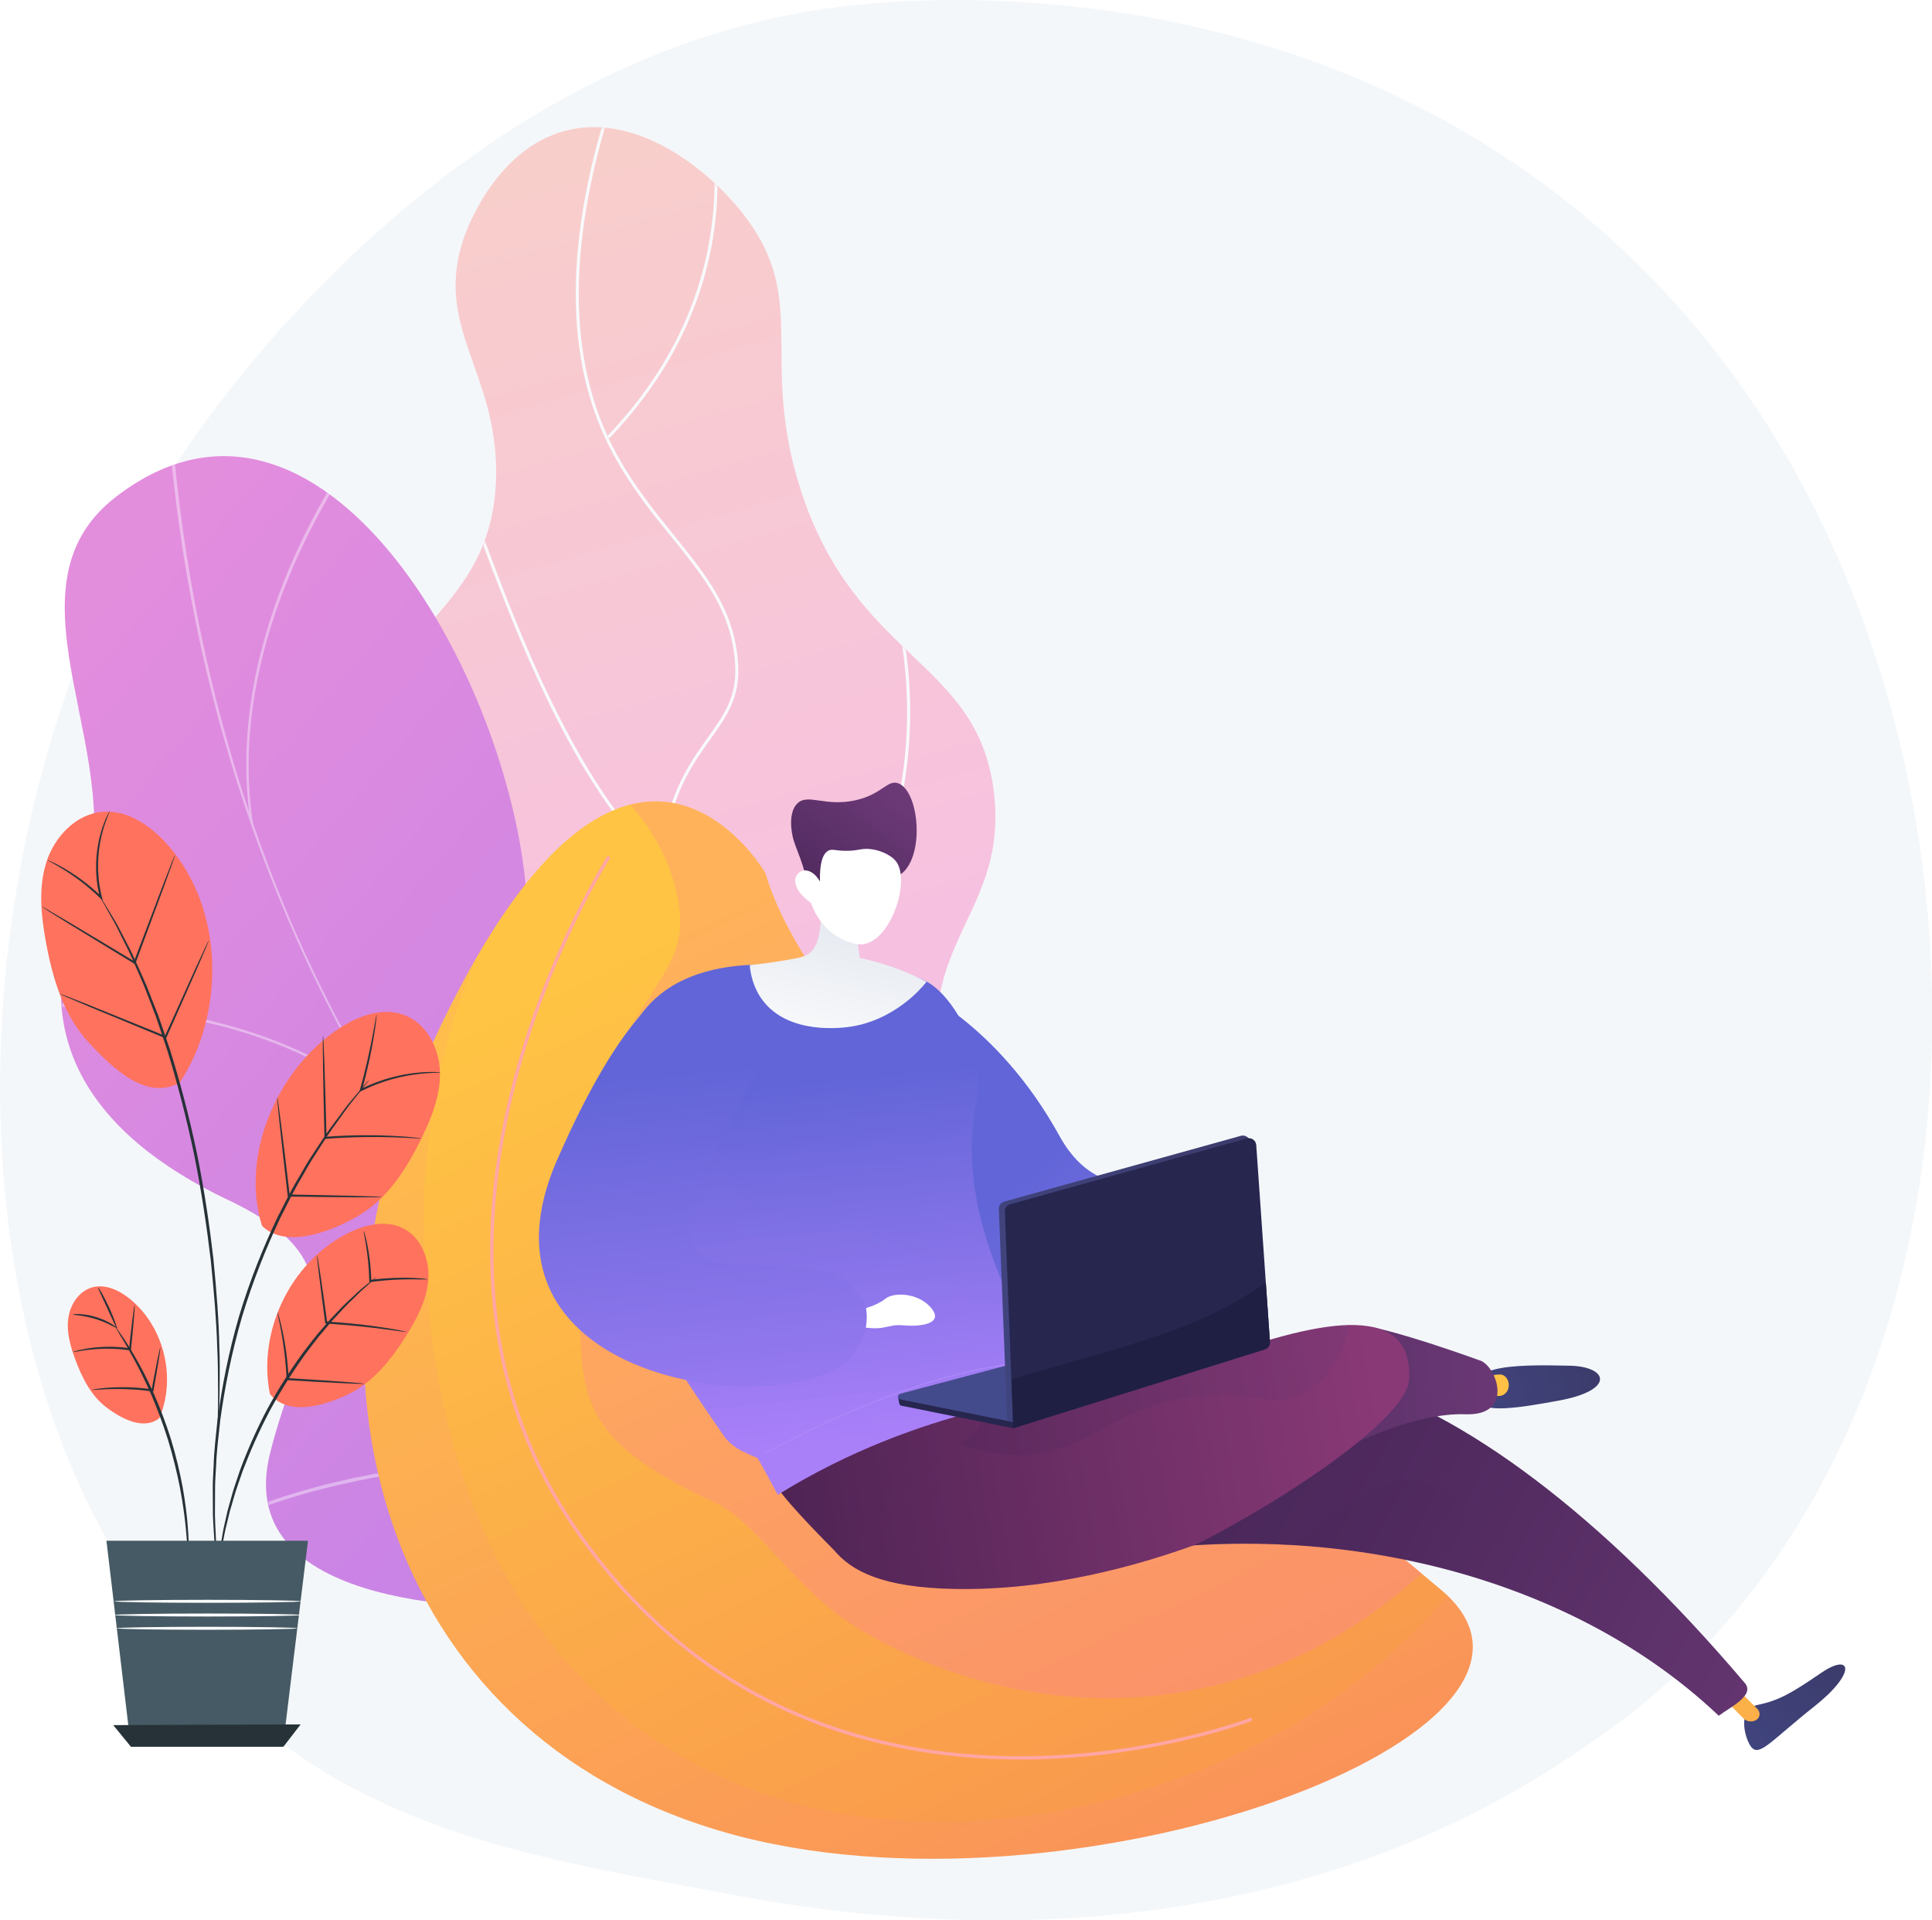 <svg width="964" height="958" viewBox="0 0 964 958" fill="none" xmlns="http://www.w3.org/2000/svg">
<rect x="0" y="0" width="964" height="958" fill="#808080" stroke="none"/>
<g clip-path="url(#clip0_1353_317)">
<rect width="964" height="958" fill="white"/>
<path d="M848.155 823.907C823.059 849.775 800.604 864.981 783.411 876.461C615.736 988.419 424.066 956.15 364.806 945.12C269.197 927.326 188.49 914.772 119.149 852.125C-38.416 709.771 -30.753 412.811 89.646 228.857C103.922 207.045 224.138 28.847 416.224 3.737C420.922 3.123 424.428 2.773 427.498 2.448C457.213 -0.698 641.352 -17.303 791.499 108.491C812.992 126.497 847.58 158.977 879.655 208.513C996.934 389.641 997.306 670.168 848.155 823.907Z" fill="#F4F7FA"/>
<g opacity="0.4">
<path d="M245.253 792.333C209.538 766.255 204.139 699.338 213.694 654.639C224.85 602.453 251.913 601.495 257.431 560.233C267.704 483.409 178.105 455.224 182.322 376.93C185.769 312.924 246.957 307.472 247.549 236.418C247.977 185.146 216.322 163.34 231.401 118.835C232.69 115.03 247.181 74.199 282.393 65.16C317.933 56.038 353.797 84.64 371.394 107.5C403.922 149.755 378.888 178.693 399.066 242.935C426.539 330.397 489.203 328.529 496.12 397.111C501.832 453.744 460.419 468.08 468 530.747C475.039 588.939 513.306 597.723 514.291 637.327C516.556 728.435 318.1 845.526 245.253 792.333Z" fill="url(#paint0_linear_1353_317)"/>
<mask id="mask0_1353_317" style="mask-type:luminance" maskUnits="userSpaceOnUse" x="182" y="63" width="333" height="743">
<path d="M245.253 792.333C209.538 766.255 204.139 699.338 213.694 654.639C224.85 602.453 251.913 601.495 257.431 560.233C267.704 483.409 178.105 455.224 182.322 376.93C185.769 312.924 246.957 307.472 247.549 236.418C247.977 185.146 216.322 163.34 231.401 118.835C232.69 115.03 247.181 74.199 282.393 65.16C317.933 56.038 353.797 84.64 371.394 107.5C403.922 149.755 378.888 178.693 399.066 242.935C426.539 330.397 489.203 328.529 496.12 397.111C501.832 453.744 460.419 468.08 468 530.747C475.039 588.939 513.306 597.723 514.291 637.327C516.556 728.435 318.1 845.526 245.253 792.333Z" fill="white"/>
</mask>
<g mask="url(#mask0_1353_317)">
<path d="M296.68 835.446C296.415 835.446 296.158 835.308 296.018 835.061C295.812 834.696 295.94 834.233 296.304 834.026C330.269 814.793 358.719 789.303 380.862 758.261C401.836 728.856 423.521 698.454 422.431 660.304C421.605 631.463 408.319 615.713 391.5 595.771C375.107 576.337 354.706 552.149 340.847 507.659C332.933 482.254 323.083 450.639 331.702 412.926C336.724 390.953 345.517 378.658 353.274 367.811C361.383 356.473 367.788 347.519 366.806 331.43C365.2 305.162 351.307 288.001 335.218 268.131C325.274 255.848 314.991 243.146 306.02 226.655C280.772 180.232 281.016 118.426 306.746 42.949C306.882 42.554 307.306 42.337 307.711 42.475C308.107 42.611 308.319 43.042 308.184 43.44C282.596 118.497 282.317 179.896 307.354 225.929C316.258 242.299 326.497 254.945 336.398 267.175C352.651 287.248 366.687 304.584 368.32 331.338C369.335 347.964 362.465 357.571 354.509 368.695C346.834 379.426 338.135 391.588 333.181 413.266C324.654 450.578 334.435 481.977 342.295 507.206C356.064 551.404 376.356 575.462 392.66 594.793C409.671 614.961 423.108 630.891 423.947 660.261C425.053 698.922 403.218 729.534 382.1 759.139C359.824 790.367 331.21 816.005 297.053 835.348C296.934 835.414 296.806 835.446 296.68 835.446Z" fill="white"/>
<path d="M329.626 431.812C329.442 431.812 329.257 431.746 329.111 431.611C285.668 391.536 256.622 313.627 239.267 267.079C232.898 249.996 226.314 232.336 224.091 232.336C224.068 232.336 224.046 232.337 224.025 232.341C223.885 232.365 222.644 232.869 222.391 243.178C222.379 243.597 222.002 243.93 221.613 243.919C221.193 243.909 220.862 243.56 220.872 243.141C221.114 233.298 222.208 231.106 223.774 230.843C227.033 230.258 231.068 240.744 240.69 266.549C257.997 312.97 286.965 390.665 330.141 430.495C330.449 430.778 330.469 431.259 330.184 431.568C330.034 431.73 329.83 431.812 329.626 431.812Z" fill="white"/>
<path d="M355.501 543.246C355.278 543.246 355.055 543.147 354.905 542.958C354.646 542.629 354.701 542.151 355.03 541.891C428.042 484.147 447.96 418.799 451.812 374.148C455.987 325.744 442.718 290.535 442.583 290.184C442.433 289.794 442.628 289.354 443.02 289.203C443.405 289.052 443.85 289.248 444.001 289.639C444.137 289.991 457.519 325.471 453.331 374.207C450.87 402.828 442.927 430.365 429.718 456.054C413.216 488.152 388.403 517.433 355.973 543.083C355.833 543.192 355.667 543.246 355.501 543.246Z" fill="white"/>
<path d="M405.078 727.462C405.003 727.462 404.928 727.451 404.853 727.428C319.956 701.05 276.161 654.818 254.372 620.679C230.741 583.656 227.166 552.426 227.133 552.115C227.088 551.699 227.39 551.325 227.807 551.28C228.216 551.235 228.597 551.536 228.642 551.954C228.676 552.262 232.232 583.199 255.697 619.933C277.354 653.834 320.889 699.75 405.302 725.978C405.703 726.103 405.927 726.528 405.803 726.928C405.702 727.254 405.402 727.462 405.078 727.462Z" fill="white"/>
<path d="M303.989 218.385C303.801 218.385 303.612 218.316 303.466 218.176C303.162 217.887 303.15 217.406 303.44 217.103C352.194 165.89 358.909 111.785 355.955 75.415C352.754 35.97 337.813 8.277 337.662 8.001C337.461 7.634 337.596 7.173 337.964 6.971C338.333 6.768 338.793 6.905 338.994 7.273C339.146 7.549 354.223 35.477 357.464 75.229C360.456 111.926 353.701 166.508 304.539 218.149C304.39 218.306 304.19 218.385 303.989 218.385Z" fill="white"/>
</g>
</g>
<path d="M439.67 874.427C447.153 872.908 462.093 863.008 464.923 858.821C483.759 830.96 522.414 781.087 517.785 745.837C516.995 739.817 489.572 736.145 485.387 730.868C468.472 724.284 462.196 723.048 449.19 708.889C410.793 667.086 485.118 578.074 389.58 555.526C319.6 539.009 263.488 566.74 263.218 459.963C262.947 353.186 164.787 165.629 57.92 247.802C-3.411 294.962 68.441 380.618 40.099 449.641C13.167 515.231 43.758 565.438 113.765 598.611C183.771 631.784 149.931 663.583 134.702 725.17C116.409 799.149 228.535 803.969 280.491 801.779C322.329 800.014 430.054 823.75 439.67 874.427Z" fill="url(#paint1_linear_1353_317)"/>
<g opacity="0.4">
<mask id="mask1_1353_317" style="mask-type:luminance" maskUnits="userSpaceOnUse" x="30" y="227" width="489" height="648">
<path d="M439.768 874.181C447.251 872.663 462.191 862.762 465.021 858.575C483.857 830.714 522.511 780.841 517.883 745.591C517.093 739.571 489.67 735.9 485.485 730.622C468.57 724.038 462.294 722.803 449.288 708.643C410.89 666.84 485.216 577.828 389.678 555.28C319.698 538.764 263.586 566.494 263.316 459.717C263.045 352.94 164.885 165.383 58.018 247.556C-3.313 294.716 68.539 380.372 40.197 449.395C13.265 514.985 43.856 565.192 113.863 598.365C183.869 631.538 150.029 663.337 134.8 724.924C116.507 798.903 228.633 803.723 280.589 801.533C322.427 799.769 430.152 823.504 439.768 874.181Z" fill="white"/>
</mask>
<g mask="url(#mask1_1353_317)">
<path d="M490.727 805.201L491.332 803.694C259.247 710.526 107.589 489.758 85.647 213.139L84.028 213.267C94.427 344.364 135.675 467.568 203.311 569.557C274.418 676.78 373.805 758.264 490.727 805.201Z" fill="#FCFDFE"/>
<path d="M123.669 754.8C186.969 728.873 295.357 720.504 365.284 736.145L362.737 734.284C292.534 718.582 186.614 727.264 123.054 753.297L123.669 754.8Z" fill="#FCFDFE"/>
<path d="M441.84 782.853L446.376 785.109C417.01 762.198 400.355 725.32 396.875 675.502C394.323 638.973 398.781 596.466 410.127 549.16L408.548 548.782C397.163 596.249 392.69 638.922 395.254 675.615C398.769 725.912 412.095 759.645 441.84 782.853Z" fill="#FCFDFE"/>
<path d="M191.441 550.23C191.092 550.503 194.594 555.275 194.263 555.536C194.146 555.441 190.188 550.841 190.072 550.746C137.688 507.976 67.202 501.054 16.47 502.362L16.429 500.738C67.457 499.423 138.657 507.083 191.441 550.23Z" fill="#FCFDFE"/>
<path d="M124.906 409.725L126.626 411.825L126.175 410.024C126.086 409.67 126.015 409.309 125.963 408.948C114.857 330.779 155.074 258.348 180.077 222.082L178.74 221.16C153.544 257.706 113.456 330.8 124.906 409.725Z" fill="#FCFDFE"/>
</g>
</g>
<path d="M381.914 435.582C381.914 435.582 311.108 312.976 215.349 521.478C140.785 683.834 188.977 864.456 361.48 914.018C533.983 963.58 803.41 863.484 718.841 792.942C539.45 643.308 403.299 510.675 381.914 435.582Z" fill="url(#paint2_linear_1353_317)"/>
<g opacity="0.35">
<path d="M299.702 546.069C294.986 561.024 286.883 602.915 289.01 651.567C290.907 694.967 286.967 717.656 356.015 749.223C379.682 760.043 396.05 794.377 432.287 814.803C448.716 824.063 510.605 857.566 590.533 844.028C643.418 835.07 682.794 809.131 709.31 784.961C534.659 638.605 402.917 509.335 381.914 435.582C381.914 435.582 356.042 390.82 314.436 401.416C324.53 412.669 335.632 429.742 338.907 452.69C343.544 485.169 315.178 496.996 299.702 546.069Z" fill="url(#paint3_linear_1353_317)"/>
</g>
<g opacity="0.13">
<path d="M637.579 864.7C555.997 909.748 419.747 937.244 318.236 861.849C224.246 792.04 215.872 675.128 212.738 639.449C207.262 577.093 219.445 522.797 237.01 479C229.951 491.338 222.725 505.419 215.35 521.478C140.785 683.834 188.978 864.457 361.48 914.018C531.277 962.802 794.981 866.588 722.561 796.284C701.978 819.5 674.208 844.474 637.579 864.7Z" fill="url(#paint4_linear_1353_317)"/>
</g>
<path d="M509.058 877.8C506.642 877.8 504.218 877.773 501.763 877.718C461.719 876.825 424.635 868.653 391.544 853.433C350.172 834.403 314.971 804.245 286.918 763.797C263.22 729.628 249.313 690.674 245.58 648.021C242.596 613.92 246.076 577.396 255.92 539.46C272.674 474.9 302.495 427.989 302.794 427.523C303.045 427.131 303.565 427.016 303.96 427.269C304.352 427.52 304.465 428.042 304.214 428.434C303.916 428.899 274.222 475.62 257.541 539.931C247.751 577.673 244.294 614 247.262 647.903C250.973 690.248 264.78 728.918 288.304 762.835C316.182 803.033 351.154 832.998 392.248 851.9C425.129 867.023 461.987 875.142 501.801 876.032C569.613 877.546 623.163 857.267 623.696 857.061C624.128 856.893 624.619 857.111 624.786 857.547C624.953 857.98 624.736 858.469 624.301 858.637C623.785 858.836 573.71 877.797 509.058 877.8Z" fill="#FFA6A4"/>
<path d="M873.777 871.489C870.877 867.853 866.326 852.797 876.869 850.571C887.471 848.332 893.526 844.941 908.676 834.569C923.826 824.197 926.752 834.307 905.171 851.381C883.59 868.454 877.9 876.661 873.777 871.489Z" fill="url(#paint5_linear_1353_317)"/>
<path d="M861.874 849.106L869.811 857.167C871.469 858.851 874.036 859.245 876.123 858.137C877.096 857.62 877.765 856.672 877.927 855.583C878.088 854.494 877.723 853.392 876.943 852.615L865.325 841.049L861.874 849.106Z" fill="url(#paint6_linear_1353_317)"/>
<path d="M441.686 698.753C415.113 718.703 461.728 794.237 546.591 777.308C649.43 756.795 776.561 779.111 857.592 855.935C862.938 851.857 875.872 845.803 870.632 839.637C798.593 754.87 729.771 704.132 670.849 687.462C581.77 662.258 517.351 641.947 441.686 698.753Z" fill="url(#paint7_linear_1353_317)"/>
<g opacity="0.24">
<path d="M731.606 750.819C745.574 760.422 749.994 743.39 758.389 732.6C727.537 710.289 698.123 695.178 670.85 687.462C581.77 662.258 517.351 641.947 441.687 698.753C415.113 718.703 461.728 794.237 546.592 777.308C577.284 771.186 610.149 768.973 643.298 770.791C671.184 756.061 695.869 719.294 731.606 750.819Z" fill="#552D63"/>
</g>
<path d="M737.272 698.02C736.155 692.648 733.248 686.586 745.512 683.25C754.414 680.828 769.55 680.978 783.293 681.31C802.55 681.775 806.095 693.585 777.509 698.769C758.788 702.163 738.86 705.658 737.272 698.02Z" fill="url(#paint8_linear_1353_317)"/>
<path d="M752.827 691.101C752.785 694.056 750.737 696.224 748.265 696.388C742.528 696.77 743.814 693.928 743.856 690.973C743.898 688.017 741.757 685.801 748.418 685.686C750.895 685.643 752.869 688.145 752.827 691.101Z" fill="url(#paint9_linear_1353_317)"/>
<path d="M677.035 662.692L684.562 662.082C684.562 662.082 698.95 664.532 738.051 678.559C746.493 680.624 756.262 706.454 731.14 705.541C706.017 704.627 674.121 720.976 674.121 720.976L677.035 662.692Z" fill="url(#paint10_linear_1353_317)"/>
<path d="M600.416 679.515C555.168 696.217 486.733 702.701 472.725 703.803C454.791 705.214 405.088 743.25 408.195 759.127C409.424 762.673 411.61 767.696 415.628 772.692C424.895 784.215 441.017 791.984 476.207 792.681C523.465 793.617 567.722 781.058 597.014 770.426C639.512 749.064 701.973 707.983 703.057 688.199C705.309 647.124 654.025 659.726 600.416 679.515Z" fill="url(#paint11_linear_1353_317)"/>
<g opacity="0.2">
<path d="M509.765 725.995C544.881 725.078 554.596 700.661 598.505 696.707C626.959 694.145 636.256 703.194 651.305 694.682C663.185 687.963 669.955 675.195 673.817 661.063C654.477 661.24 627.772 669.416 600.416 679.514C556.468 695.737 490.647 702.319 474.065 703.695C473.574 703.735 462.888 698.977 462.888 698.977C462.888 698.977 454.359 703.031 448.217 706.277C470.136 720.248 496.94 726.33 509.765 725.995Z" fill="url(#paint12_linear_1353_317)"/>
</g>
<path d="M421.34 772.229L415.872 773.017C415.872 773.017 393.281 750.554 387.984 742.146C381.522 731.888 456.492 702.738 485.255 672.319C515.479 640.354 488.006 713.187 488.006 713.187L421.34 772.229Z" fill="url(#paint13_linear_1353_317)"/>
<path d="M454.421 492.035C454.421 492.035 496.947 509.205 528.707 566.795C552.585 610.094 595.5 581.339 595.5 581.339L607.355 599.677L567.583 619.502L480.617 660.026L482.84 539.111L454.421 492.035Z" fill="url(#paint14_linear_1353_317)"/>
<path d="M430.273 488.662C430.273 488.662 322.271 454.19 308.977 533.559C296.236 609.63 307.82 639.357 361.264 716.427C366.638 724.177 377.528 726.49 378.142 727.57C381.443 733.384 384.76 739.414 388.072 745.69C460.011 701.008 531.528 695.878 531.528 695.878C484.399 626.642 480.898 579.455 487.315 548.521C490.534 533.003 483.85 512.223 472.42 498.442C460.9 484.554 450.114 484.781 430.273 488.662Z" fill="url(#paint15_linear_1353_317)"/>
<g opacity="0.25">
<path d="M474.125 640.354C469.752 636.48 447.345 616.628 418.432 612.058C408.338 610.462 401.396 611.352 388.198 606.963C374.946 602.555 370.046 597.699 367.935 595.282C362.436 588.988 364.079 583.862 359.334 576.392C354.143 568.222 351.981 577.065 342.961 560.573C337.446 550.49 332.118 537.371 329.128 520.482C326.157 524.426 323.266 528.742 320.494 533.52C281.787 600.237 307.82 639.357 361.264 716.427C366.638 724.176 377.528 726.489 378.142 727.569C381.442 733.383 384.759 739.414 388.072 745.689C460.01 701.007 531.527 695.877 531.527 695.877C531.527 695.877 525.485 673.401 517.834 641.977C513.611 649.554 507.01 658.644 498.438 659.034C490.11 659.413 486.457 651.28 474.125 640.354Z" fill="url(#paint16_linear_1353_317)"/>
</g>
<path d="M427.223 661.425C427.223 661.425 434.615 663.353 440.37 662.342C446.126 661.331 445.793 660.748 452.06 661.268C458.152 661.773 470.583 660.73 465.244 653.311C459.301 645.052 446.282 644.253 441.713 647.929C437.308 651.473 430.671 652.909 430.671 652.909L427.223 661.425Z" fill="white"/>
<path d="M378.188 503.819C378.188 503.819 341.843 432.689 278.06 578.469C225.906 697.669 413.063 711.359 427.866 671.735C434.833 662.665 431.836 651.058 431.836 651.058C431.836 651.058 424.109 637.435 415.146 635.058C380.479 625.863 335.747 643.043 345.869 603.929C357.343 559.598 401.892 509.609 378.188 503.819Z" fill="url(#paint17_linear_1353_317)"/>
<path d="M382.07 725.281C381.957 725.297 381.84 725.245 381.78 725.14C381.7 725.003 381.747 724.825 381.886 724.745C382.642 724.307 458.247 680.906 518.539 679.055C518.699 679.05 518.832 679.176 518.837 679.335C518.842 679.494 518.711 679.624 518.557 679.633C458.395 681.487 382.929 724.808 382.174 725.246C382.141 725.265 382.105 725.276 382.07 725.281Z" fill="#AE87F9"/>
<path d="M449.237 695.701C448.669 695.852 448.189 696.331 448.107 696.896C448.095 696.979 448.652 699.819 448.655 699.905C448.676 700.578 449.157 701.148 449.817 701.281L505.604 712.488L601.485 661.461L554.178 670.663L449.237 695.701Z" fill="#26264F"/>
<path d="M449.168 695.317C448.517 695.49 448.072 696.088 448.092 696.761C448.113 697.434 448.595 698.004 449.255 698.136L505.041 709.344L600.922 658.316L553.616 667.518L449.168 695.317Z" fill="#444B8C"/>
<path d="M502.572 708.837L498.389 603.111C498.322 601.417 499.429 599.899 501.063 599.445L619.176 566.621C620.234 566.327 621.368 566.524 622.264 567.157C623.161 567.79 623.725 568.793 623.802 569.888L630.648 668.088C630.766 669.783 629.701 671.335 628.078 671.835L505.791 709.512L502.572 708.837Z" fill="url(#paint18_linear_1353_317)"/>
<path d="M505.604 712.488L501.404 604.424C501.338 602.731 502.445 601.214 504.078 600.76L622.193 567.935C623.251 567.641 624.384 567.838 625.281 568.472C626.177 569.105 626.742 570.108 626.818 571.203L633.666 669.417C633.784 671.105 632.727 672.654 631.112 673.16L505.604 712.488Z" fill="#26264F"/>
<path d="M505.604 712.488L631.112 673.16C632.727 672.654 633.784 671.106 633.666 669.417L631.601 639.797C595.893 665.957 548.299 674.292 504.66 688.197L505.604 712.488Z" fill="#1F1F44"/>
<path d="M407.846 440.331C408.726 445.013 413.169 470.127 402.784 476.299C400.533 477.637 396.254 478.328 387.698 479.709C382.096 480.613 377.401 481.137 374.092 481.448C374.462 485.65 375.702 492.506 380.381 498.831C393.498 516.563 420.79 512.748 424.684 512.139C438.417 509.994 448.017 502.92 451.331 500.421C456.377 496.614 459.98 492.69 462.357 489.751C457.13 487.062 450.939 484.312 443.827 481.926C438.512 480.142 433.513 478.84 428.96 477.88C428.33 473.034 427.699 468.188 427.068 463.342C420.66 455.672 414.253 448.002 407.846 440.331Z" fill="url(#paint19_linear_1353_317)"/>
<path d="M449.288 436.246C461.607 427.685 458.762 394.71 448.226 390.785C442.818 388.77 440.235 396.218 426.913 399.216C411.497 402.686 402.863 395.436 397.612 401.048C393.389 405.561 394.717 414.805 395.929 418.951C396.85 422.101 399.325 427.85 400.575 431.974C401.36 434.565 401.735 435.865 401.987 436.751C402.384 438.142 402.461 438.482 402.811 439.542C404.218 443.799 407.207 451.167 413.943 460.767C415.252 458.416 417.045 455.553 419.459 452.578C420.387 451.434 424.079 446.98 428.703 443.718C437.913 437.221 443.757 440.091 449.288 436.246Z" fill="url(#paint20_linear_1353_317)"/>
<path d="M404.688 450.478C404.688 450.478 409.468 467.236 427.188 470.912C443.053 474.204 454.991 439.885 447.086 429.718C444.449 426.326 438.081 423.462 432.254 423.483C428.813 423.495 427.365 424.524 421.741 424.436C416.554 424.354 415.334 423.439 413.534 424.265C411.281 425.299 408.901 428.7 409.129 439.761C406.988 435.928 403.738 433.787 400.88 434.282C400.424 434.361 399.152 434.794 398.245 435.731C394.964 439.12 397.201 445.225 404.688 450.478Z" fill="white"/>
<path d="M89.687 540.11C112.577 505.096 111.697 453.918 84.357 422.254C75.872 412.426 64.012 403.883 51.074 404.992C37.829 406.125 27.155 417.487 23.126 430.155C19.095 442.823 20.492 456.55 22.861 469.631C26.176 487.949 31.727 506.69 44.434 520.294C57.138 533.9 73.351 549.036 89.687 540.11Z" fill="#FF725E"/>
<path d="M79.484 707.482C88.105 687.368 81.853 661.899 64.897 648.062C59.634 643.769 52.751 640.443 46.185 642.184C39.462 643.969 34.993 650.79 34.065 657.681C33.136 664.574 35.102 671.518 37.507 678.043C40.874 687.18 45.432 696.332 53.212 702.191C60.991 708.052 71.877 713.56 79.484 707.482Z" fill="#FF725E"/>
<path d="M134.688 695.464C128.394 664.422 144.754 630.17 172.854 615.556C181.575 611.02 192.312 608.334 201.1 612.737C210.1 617.245 214.425 628.227 213.711 638.266C212.996 648.305 208.169 657.57 202.839 666.109C195.376 678.065 186.222 689.694 173.474 695.704C160.727 701.715 143.679 706.318 134.688 695.464Z" fill="#FF725E"/>
<path d="M130.72 611.528C119.759 576.159 138.342 533.277 169.313 512.985C178.927 506.686 191.099 502.303 201.839 506.394C212.835 510.582 219.153 522.848 219.5 534.612C219.846 546.374 215.317 557.716 210.117 568.273C202.839 583.055 193.553 597.652 179.429 606.138C165.309 614.621 142.45 623.096 130.72 611.528Z" fill="#FF725E"/>
<path d="M108.71 784.398C108.76 784.403 108.883 783.814 109.068 782.686C109.261 781.399 109.503 779.763 109.804 777.753C109.956 776.663 110.122 775.475 110.3 774.188C110.552 772.882 110.822 771.48 111.11 769.981C111.685 766.963 112.281 763.516 113.27 759.776C113.725 757.893 114.201 755.925 114.696 753.881C115.29 751.853 115.908 749.749 116.546 747.57C117.727 743.178 119.468 738.639 121.101 733.803C124.726 724.252 129.228 713.948 134.753 703.529C140.384 693.162 146.483 683.71 152.438 675.41C155.568 671.374 158.389 667.412 161.395 664.002C162.858 662.268 164.27 660.589 165.631 658.972C167.062 657.428 168.438 655.947 169.756 654.525C172.327 651.634 174.869 649.231 177.068 647.086C178.155 646.018 179.174 645.018 180.125 644.087C181.099 643.226 181.998 642.432 182.821 641.703C184.331 640.342 185.558 639.236 186.525 638.365C187.362 637.588 187.785 637.16 187.754 637.119C187.723 637.078 187.234 637.427 186.335 638.132C185.317 638.949 184.028 639.986 182.441 641.263C181.587 641.963 180.656 642.728 179.646 643.558C178.667 644.464 177.616 645.438 176.493 646.478C174.232 648.577 171.622 650.937 168.989 653.796C167.642 655.204 166.235 656.673 164.77 658.203C163.38 659.809 161.937 661.479 160.443 663.203C157.376 666.599 154.504 670.556 151.325 674.594C145.269 682.899 139.094 692.39 133.43 702.821C127.869 713.306 123.377 723.694 119.8 733.329C118.191 738.209 116.483 742.791 115.348 747.223C114.735 749.419 114.143 751.546 113.571 753.592C113.106 755.658 112.659 757.643 112.231 759.543C111.305 763.319 110.778 766.797 110.28 769.842C110.035 771.352 109.804 772.769 109.59 774.085C109.458 775.383 109.335 776.581 109.222 777.68C109.037 779.71 108.885 781.358 108.765 782.659C108.678 783.794 108.657 784.396 108.71 784.398Z" fill="#263238"/>
<path d="M109.518 790.755C109.544 790.752 109.542 790.512 109.518 790.05C109.477 789.499 109.429 788.826 109.366 788.001C109.188 786.082 108.948 783.458 108.642 780.143C108.474 778.426 108.286 776.533 108.082 774.472C107.926 772.396 107.868 770.13 107.743 767.701C107.563 762.84 107.096 757.316 107.269 751.194C107.284 748.133 107.3 744.926 107.315 741.59C107.348 738.252 107.664 734.786 107.834 731.195C108.075 723.999 109.054 716.37 109.92 708.329C112.116 692.308 115.548 674.825 120.769 656.899C126.164 639.017 132.819 622.486 139.713 607.855C143.371 600.642 146.709 593.712 150.43 587.548C152.246 584.443 153.87 581.367 155.664 578.548C157.47 575.741 159.204 573.047 160.861 570.471C164.056 565.245 167.456 560.867 170.258 556.892C171.69 554.924 172.969 553.058 174.234 551.4C175.528 549.782 176.716 548.298 177.794 546.951C179.858 544.339 181.491 542.273 182.684 540.76C183.184 540.101 183.593 539.562 183.927 539.124C184.201 538.752 184.331 538.549 184.312 538.533C184.293 538.516 184.122 538.682 183.809 539.023C183.444 539.437 182.999 539.945 182.453 540.563C181.202 542.035 179.497 544.043 177.337 546.585C176.226 547.911 175.002 549.37 173.667 550.963C172.365 552.596 171.05 554.443 169.583 556.391C166.711 560.328 163.238 564.679 159.976 569.887C158.288 572.455 156.52 575.142 154.68 577.939C152.857 580.751 151.2 583.825 149.353 586.927C145.569 593.089 142.176 600.026 138.469 607.254C131.477 621.913 124.752 638.507 119.331 656.473C114.083 674.483 110.677 692.056 108.549 708.156C107.716 716.235 106.781 723.9 106.593 731.128C106.449 734.736 106.163 738.216 106.158 741.566C106.175 744.914 106.192 748.133 106.208 751.204C106.105 757.347 106.644 762.886 106.906 767.754C107.072 770.186 107.17 772.454 107.37 774.532C107.62 776.596 107.851 778.486 108.06 780.203C108.484 783.51 108.82 786.125 109.066 788.042C109.186 788.86 109.285 789.528 109.364 790.074C109.441 790.526 109.491 790.76 109.518 790.755Z" fill="#263238"/>
<path d="M49.922 447.275C49.901 447.29 49.999 447.511 50.216 447.929C50.48 448.422 50.803 449.026 51.202 449.767C52.157 451.47 53.463 453.803 55.115 456.752C55.954 458.272 56.962 459.922 57.934 461.798C58.879 463.698 59.901 465.754 60.996 467.957C62.1 470.17 63.278 472.53 64.526 475.026C65.719 477.556 66.855 480.291 68.118 483.127C69.342 485.979 70.72 488.928 71.987 492.072C73.207 495.237 74.477 498.527 75.788 501.931C76.444 503.633 77.111 505.368 77.786 507.128C78.39 508.915 79.006 510.731 79.629 512.574C80.872 516.261 82.149 520.054 83.46 523.943C88.311 539.632 92.91 557.106 96.792 575.662C100.551 594.249 103.19 612.129 105.136 628.443C106.805 644.784 108.039 659.542 108.375 671.965C108.691 678.173 108.755 683.794 108.775 688.729C108.854 693.667 108.873 697.92 108.758 701.393C108.71 704.774 108.674 707.447 108.645 709.4C108.65 710.241 108.652 710.927 108.654 711.485C108.664 711.956 108.683 712.197 108.707 712.197C108.734 712.197 108.765 711.959 108.806 711.492C108.844 710.936 108.89 710.253 108.948 709.414C109.044 707.461 109.174 704.789 109.342 701.41C109.549 697.932 109.617 693.674 109.617 688.729C109.677 683.784 109.686 678.151 109.439 671.929C109.237 659.475 108.111 644.678 106.511 628.289C104.635 611.929 102.033 593.996 98.264 575.359C94.37 556.754 89.718 539.237 84.781 523.524C83.446 519.63 82.142 515.833 80.877 512.138C80.24 510.296 79.612 508.478 78.996 506.688C78.306 504.927 77.623 503.193 76.954 501.488C75.61 498.085 74.311 494.794 73.062 491.629C71.764 488.488 70.352 485.542 69.092 482.694C67.793 479.863 66.624 477.136 65.395 474.615C64.108 472.128 62.891 469.778 61.751 467.575C60.613 465.386 59.553 463.344 58.571 461.459C57.559 459.597 56.51 457.964 55.63 456.463C53.872 453.57 52.481 451.28 51.466 449.608C51.017 448.896 50.651 448.319 50.353 447.848C50.088 447.456 49.944 447.263 49.922 447.275Z" fill="#263238"/>
<path d="M57.701 662.121C57.616 662.178 58.487 663.698 60.135 666.392C61.809 669.069 64.108 673.021 66.802 677.973C69.52 682.916 72.476 688.948 75.472 695.767C78.397 702.619 81.322 710.275 83.888 718.481C86.399 726.707 88.307 734.68 89.754 741.99C91.125 749.313 92.088 755.964 92.631 761.575C93.199 767.184 93.531 771.744 93.658 774.897C93.817 778.051 93.954 779.799 94.057 779.799C94.161 779.799 94.221 778.051 94.24 774.883C94.291 771.715 94.122 767.129 93.685 761.479C93.273 755.824 92.415 749.121 91.109 741.735C89.723 734.365 87.847 726.322 85.317 718.039C82.734 709.775 79.749 702.076 76.735 695.211C73.647 688.378 70.576 682.358 67.725 677.456C64.899 672.545 62.453 668.66 60.623 666.075C58.821 663.472 57.787 662.063 57.701 662.121Z" fill="#263238"/>
<path d="M153.668 768.639H53.114L65.279 871.343H141.144L153.668 768.639Z" fill="#455A64"/>
<path d="M150 860.255L141.456 871.343H65.279L56.496 860.611L150 860.255Z" fill="#263238"/>
<path d="M57.03 798.846C57.03 799.26 77.897 799.596 103.633 799.596C129.378 799.596 150.24 799.262 150.24 798.846C150.24 798.432 129.378 798.095 103.633 798.095C77.897 798.095 57.03 798.432 57.03 798.846Z" fill="#FAFAFA"/>
<path d="M57.03 805.684C57.03 806.098 77.897 806.434 103.633 806.434C129.378 806.434 150.24 806.098 150.24 805.684C150.24 805.27 129.378 804.934 103.633 804.934C77.897 804.934 57.03 805.268 57.03 805.684Z" fill="#FAFAFA"/>
<path d="M58.285 812.303C58.285 812.716 78.421 813.053 103.257 813.053C128.1 813.053 148.232 812.716 148.232 812.303C148.232 811.889 128.1 811.552 103.257 811.552C78.421 811.552 58.285 811.889 58.285 812.303Z" fill="#FAFAFA"/>
<path d="M138.306 547.292C138.27 547.297 138.274 547.634 138.318 548.273C138.38 549.029 138.455 549.947 138.549 551.061C138.808 553.632 139.16 557.091 139.583 561.293C140.502 569.927 141.839 581.85 143.378 595.009C143.438 595.511 143.496 596.014 143.551 596.478L143.604 596.921L144.049 596.928C156.968 597.128 168.594 597.253 176.991 597.293C181.072 597.291 184.425 597.291 186.922 597.291C187.997 597.269 188.884 597.253 189.618 597.241C190.234 597.217 190.558 597.19 190.558 597.154C190.558 597.12 190.236 597.082 189.623 597.039C188.892 597 188.004 596.957 186.931 596.901C184.435 596.822 181.084 596.716 177.005 596.586C168.611 596.363 156.987 596.12 144.069 595.913L144.566 596.363C144.511 595.898 144.453 595.396 144.396 594.891C142.856 581.732 141.404 569.824 140.304 561.211C139.746 557.023 139.289 553.579 138.948 551.015C138.78 549.911 138.642 548.997 138.527 548.249C138.414 547.617 138.339 547.287 138.306 547.292Z" fill="#263238"/>
<path d="M161.169 516.58C161.133 516.58 161.107 516.929 161.09 517.588C161.083 518.363 161.076 519.315 161.066 520.472C161.09 523.127 161.124 526.711 161.162 531.069C161.29 540.016 161.533 552.377 161.867 566.024C161.881 566.577 161.893 567.125 161.908 567.638L161.922 568.174L162.456 568.133C175.689 567.104 187.648 567.092 196.266 567.371C200.576 567.503 204.056 567.681 206.459 567.808C207.565 567.861 208.479 567.905 209.227 567.941C209.86 567.962 210.194 567.955 210.199 567.921C210.201 567.888 209.874 567.825 209.247 567.739C208.619 567.657 207.69 567.537 206.49 567.421C204.092 567.173 200.614 566.89 196.295 566.664C187.662 566.202 175.661 566.096 162.377 567.12L162.925 567.616C162.913 567.106 162.899 566.555 162.887 566.002C162.552 552.353 162.194 539.997 161.884 531.055C161.711 526.699 161.569 523.118 161.463 520.465C161.395 519.313 161.343 518.36 161.297 517.586C161.246 516.924 161.203 516.578 161.169 516.58Z" fill="#263238"/>
<path d="M187.929 506.116C187.86 506.106 187.648 507.157 187.304 509.064C186.919 511.145 186.419 513.865 185.813 517.148C184.509 523.972 182.474 533.381 179.598 543.68L179.295 544.762L180.315 544.271C180.697 544.089 181.108 543.889 181.52 543.689C191.398 538.91 201.204 536.702 208.321 535.851C211.888 535.413 214.798 535.25 216.811 535.177C218.824 535.11 219.94 535.084 219.942 535.007C219.942 534.971 219.666 534.934 219.134 534.894C218.603 534.86 217.819 534.793 216.806 534.783C214.783 534.735 211.849 534.788 208.241 535.139C201.045 535.815 191.08 537.939 181.077 542.778C180.659 542.98 180.242 543.179 179.855 543.367L180.574 543.959C183.451 533.621 185.378 524.152 186.506 517.28C187.073 513.843 187.458 511.058 187.684 509.129C187.915 507.196 187.994 506.125 187.929 506.116Z" fill="#263238"/>
<path d="M45.932 693.352C45.951 693.506 48.847 693.21 53.537 693.025C58.223 692.849 64.714 692.856 71.824 693.621C73.267 693.773 74.681 693.953 76.031 694.136L76.512 694.201L76.596 693.727C77.681 687.647 78.592 682.288 79.203 678.442C79.811 674.596 80.119 672.263 79.994 672.241C79.869 672.22 79.335 674.509 78.551 678.324C77.767 682.139 76.733 687.476 75.607 693.549L76.172 693.142C74.811 692.948 73.387 692.76 71.93 692.608C64.755 691.836 58.199 691.942 53.494 692.305C51.139 692.488 49.244 692.726 47.94 692.921C46.637 693.128 45.922 693.282 45.932 693.352Z" fill="#263238"/>
<path d="M36.434 674.48C36.472 674.642 39.251 673.987 43.801 673.425C48.344 672.867 54.697 672.513 61.645 673.247C62.727 673.357 63.791 673.499 64.796 673.636L65.32 673.708L65.373 673.189C66.006 666.938 66.52 661.399 66.843 657.418C67.165 653.438 67.297 651.018 67.17 651.003C67.042 650.989 66.674 653.387 66.172 657.348C65.669 661.31 65.034 666.837 64.368 673.085L64.945 672.638C63.925 672.491 62.848 672.347 61.751 672.234C54.704 671.488 48.263 671.965 43.7 672.713C41.415 673.083 39.59 673.506 38.341 673.836C37.093 674.18 36.417 674.413 36.434 674.48Z" fill="#263238"/>
<path d="M29.62 495.694C29.606 495.725 29.95 495.903 30.618 496.213C31.393 496.557 32.364 496.99 33.555 497.519C36.251 498.669 39.936 500.237 44.429 502.149C53.766 506.017 66.444 511.267 80.451 517.071C81.118 517.343 81.781 517.615 82.397 517.867L82.854 518.055L83.054 517.605C89.002 504.174 94.346 492.103 98.274 483.232C100.126 478.934 101.641 475.416 102.752 472.837C103.226 471.687 103.611 470.749 103.921 469.997C104.179 469.342 104.299 468.994 104.268 468.979C104.236 468.965 104.056 469.287 103.738 469.915C103.385 470.646 102.942 471.56 102.399 472.678C101.215 475.226 99.602 478.699 97.629 482.944C93.629 491.78 88.184 503.806 82.128 517.189L82.784 516.927C82.169 516.674 81.505 516.402 80.839 516.13C66.787 510.435 54.069 505.281 44.703 501.485C40.157 499.696 36.434 498.229 33.707 497.154C32.485 496.694 31.489 496.321 30.698 496.023C30.005 495.775 29.635 495.662 29.62 495.694Z" fill="#263238"/>
<path d="M20.812 452.258C20.796 452.287 21.099 452.511 21.697 452.91C22.392 453.36 23.266 453.923 24.336 454.613C26.768 456.128 30.091 458.202 34.154 460.732C42.613 465.889 54.122 472.907 66.908 480.705L67.432 481.025L67.648 480.445C67.836 479.945 68.038 479.406 68.24 478.865C73.58 464.46 78.409 451.424 81.967 441.83C83.641 437.173 85.014 433.356 86.017 430.566C86.445 429.315 86.791 428.296 87.07 427.488C87.301 426.78 87.405 426.403 87.371 426.391C87.337 426.379 87.169 426.732 86.876 427.418C86.551 428.211 86.144 429.207 85.644 430.431C84.567 433.195 83.09 436.971 81.291 441.584C77.661 451.152 72.733 464.15 67.285 478.516C67.083 479.057 66.881 479.596 66.694 480.096L67.434 479.836C54.586 472.142 43.022 465.218 34.522 460.128C30.392 457.709 27.013 455.732 24.538 454.284C23.429 453.658 22.525 453.148 21.803 452.74C21.168 452.396 20.829 452.23 20.812 452.258Z" fill="#263238"/>
<path d="M23.698 429.08C23.67 429.14 24.442 429.575 25.856 430.354C27.27 431.136 29.312 432.286 31.792 433.825C36.754 436.887 43.426 441.63 50.016 448.085L51.276 449.319L50.855 447.6C50.415 445.803 50.009 443.905 49.696 441.955C48.017 431.502 49.328 421.818 51.118 415.158C52.012 411.81 53.003 409.179 53.694 407.363C54.43 405.567 54.836 404.566 54.769 404.532C54.711 404.504 54.184 405.446 53.33 407.207C52.522 408.987 51.421 411.601 50.425 414.964C48.436 421.648 46.983 431.482 48.691 442.113C49.008 444.095 49.424 446.024 49.879 447.85L50.718 447.364C44.034 440.87 37.218 436.18 32.133 433.253C29.591 431.781 27.489 430.715 26.02 430.032C24.55 429.351 23.725 429.027 23.698 429.08Z" fill="#263238"/>
<path d="M138.44 654.547C138.373 654.563 138.551 655.485 138.902 657.147C139.253 658.806 139.756 661.214 140.304 664.213C141.413 670.204 142.604 678.594 143.005 688.029L143.025 688.486L143.482 688.515C144.196 688.558 144.963 688.604 145.735 688.652C155.707 689.253 164.734 689.742 171.274 690.045C174.398 690.167 177 690.271 179.021 690.35C180.851 690.401 181.864 690.394 181.868 690.324C181.873 690.254 180.868 690.126 179.045 689.956C177.029 689.792 174.434 689.581 171.319 689.328C164.792 688.842 155.77 688.241 145.8 687.64C145.028 687.594 144.261 687.548 143.547 687.505L144.023 687.991C143.604 678.493 142.284 670.065 140.992 664.083C140.35 661.089 139.742 658.698 139.275 657.062C138.806 655.417 138.503 654.53 138.44 654.547Z" fill="#263238"/>
<path d="M158.199 626.216C158.134 626.225 158.196 627.154 158.365 628.838C158.577 630.702 158.851 633.097 159.178 635.983C159.909 642.032 160.991 650.434 162.259 659.852L162.314 660.264L162.73 660.29C163.762 660.357 164.859 660.43 165.965 660.502C176.182 661.194 185.397 662.25 192.052 663.116C195.236 663.544 197.887 663.898 199.934 664.172C201.795 664.425 202.83 664.538 202.842 664.465C202.854 664.398 201.841 664.153 199.999 663.78C198.154 663.412 195.477 662.926 192.155 662.402C185.512 661.351 176.283 660.179 166.037 659.484C164.926 659.412 163.825 659.342 162.793 659.278L163.264 659.715C161.973 650.299 160.772 641.915 159.861 635.89C159.406 633.02 159.031 630.639 158.738 628.787C158.454 627.12 158.264 626.209 158.199 626.216Z" fill="#263238"/>
<path d="M181.459 614.019C181.313 614.055 181.924 616.781 182.64 621.269C183.364 625.754 184.117 632.025 184.257 639.065L184.269 639.63L184.834 639.558C185.37 639.49 185.943 639.416 186.52 639.344C193.899 638.432 200.638 638.216 205.514 638.216C207.777 638.242 209.706 638.264 211.291 638.28C212.657 638.307 213.415 638.297 213.42 638.225C213.424 638.158 212.676 638.033 211.315 637.884C209.954 637.739 207.974 637.585 205.526 637.494C200.631 637.306 193.832 637.412 186.397 638.329C185.815 638.403 185.238 638.478 184.697 638.547L185.272 639.041C185.113 631.938 184.235 625.622 183.326 621.144C182.876 618.902 182.438 617.11 182.094 615.888C181.755 614.664 181.522 614.003 181.459 614.019Z" fill="#263238"/>
<path d="M48.98 642.343C48.725 642.48 50.904 646.965 53.468 652.546C56.041 658.123 58.035 662.693 58.304 662.587C58.559 662.491 56.982 657.729 54.391 652.117C51.813 646.508 49.22 642.213 48.98 642.343Z" fill="#263238"/>
<path d="M36.34 655.735C36.326 656.055 41.627 656.115 47.77 658.051C53.932 659.929 58.336 662.878 58.506 662.606C58.675 662.428 54.415 659.018 48.073 657.079C41.747 655.09 36.302 655.492 36.34 655.735Z" fill="#263238"/>
</g>
<defs>
<linearGradient id="paint0_linear_1353_317" x1="224.125" y1="104.401" x2="339.788" y2="511.213" gradientUnits="userSpaceOnUse">
<stop stop-color="#FF9085"/>
<stop offset="1" stop-color="#FB6FBB"/>
</linearGradient>
<linearGradient id="paint1_linear_1353_317" x1="-15.709" y1="362.948" x2="1009.31" y2="1241.21" gradientUnits="userSpaceOnUse">
<stop offset="0.004" stop-color="#E38DDD"/>
<stop offset="1" stop-color="#9571F6"/>
</linearGradient>
<linearGradient id="paint2_linear_1353_317" x1="316.716" y1="471.982" x2="736.975" y2="1369.75" gradientUnits="userSpaceOnUse">
<stop stop-color="#FFC444"/>
<stop offset="0.996" stop-color="#F36F56"/>
</linearGradient>
<linearGradient id="paint3_linear_1353_317" x1="364.963" y1="449.397" x2="785.22" y2="1347.16" gradientUnits="userSpaceOnUse">
<stop stop-color="#FF9085"/>
<stop offset="1" stop-color="#FB6FBB"/>
</linearGradient>
<linearGradient id="paint4_linear_1353_317" x1="316.716" y1="471.982" x2="736.976" y2="1369.75" gradientUnits="userSpaceOnUse">
<stop stop-color="#FF9085"/>
<stop offset="1" stop-color="#FB6FBB"/>
</linearGradient>
<linearGradient id="paint5_linear_1353_317" x1="871.722" y1="869.457" x2="915.462" y2="826.282" gradientUnits="userSpaceOnUse">
<stop stop-color="#40447E"/>
<stop offset="0.996" stop-color="#3C3B6B"/>
</linearGradient>
<linearGradient id="paint6_linear_1353_317" x1="775.936" y1="712.165" x2="1174.39" y2="1303.15" gradientUnits="userSpaceOnUse">
<stop stop-color="#FFC444"/>
<stop offset="0.996" stop-color="#F36F56"/>
</linearGradient>
<linearGradient id="paint7_linear_1353_317" x1="420.142" y1="640.847" x2="920.712" y2="915.907" gradientUnits="userSpaceOnUse">
<stop stop-color="#311944"/>
<stop offset="1" stop-color="#6B3976"/>
</linearGradient>
<linearGradient id="paint8_linear_1353_317" x1="737.579" y1="699.056" x2="796.033" y2="680.276" gradientUnits="userSpaceOnUse">
<stop stop-color="#40447E"/>
<stop offset="0.996" stop-color="#3C3B6B"/>
</linearGradient>
<linearGradient id="paint9_linear_1353_317" x1="727.991" y1="670.124" x2="1337.24" y2="1320.6" gradientUnits="userSpaceOnUse">
<stop stop-color="#FFC444"/>
<stop offset="0.996" stop-color="#F36F56"/>
</linearGradient>
<linearGradient id="paint10_linear_1353_317" x1="378.199" y1="716.568" x2="754.713" y2="685.252" gradientUnits="userSpaceOnUse">
<stop stop-color="#311944"/>
<stop offset="1" stop-color="#6B3976"/>
</linearGradient>
<linearGradient id="paint11_linear_1353_317" x1="232.532" y1="787.364" x2="691.024" y2="708.898" gradientUnits="userSpaceOnUse">
<stop stop-color="#311944"/>
<stop offset="1" stop-color="#893976"/>
</linearGradient>
<linearGradient id="paint12_linear_1353_317" x1="396.576" y1="730.863" x2="674.109" y2="675.655" gradientUnits="userSpaceOnUse">
<stop stop-color="#311944"/>
<stop offset="1" stop-color="#6B3976"/>
</linearGradient>
<linearGradient id="paint13_linear_1353_317" x1="240.517" y1="755.568" x2="677.536" y2="680.777" gradientUnits="userSpaceOnUse">
<stop stop-color="#311944"/>
<stop offset="1" stop-color="#893976"/>
</linearGradient>
<linearGradient id="paint14_linear_1353_317" x1="678.01" y1="771.13" x2="506.508" y2="586.765" gradientUnits="userSpaceOnUse">
<stop stop-color="#AA80F9"/>
<stop offset="0.996" stop-color="#6165D7"/>
</linearGradient>
<linearGradient id="paint15_linear_1353_317" x1="425.762" y1="719.717" x2="406.942" y2="536.711" gradientUnits="userSpaceOnUse">
<stop stop-color="#AA80F9"/>
<stop offset="0.996" stop-color="#6165D7"/>
</linearGradient>
<linearGradient id="paint16_linear_1353_317" x1="424.147" y1="718.589" x2="404.224" y2="524.861" gradientUnits="userSpaceOnUse">
<stop stop-color="#AA80F9"/>
<stop offset="0.996" stop-color="#6165D7"/>
</linearGradient>
<linearGradient id="paint17_linear_1353_317" x1="362.589" y1="753.9" x2="339.75" y2="531.826" gradientUnits="userSpaceOnUse">
<stop stop-color="#AA80F9"/>
<stop offset="0.996" stop-color="#6165D7"/>
</linearGradient>
<linearGradient id="paint18_linear_1353_317" x1="492.161" y1="650.638" x2="633.738" y2="625.311" gradientUnits="userSpaceOnUse">
<stop stop-color="#40447E"/>
<stop offset="0.996" stop-color="#3C3B6B"/>
</linearGradient>
<linearGradient id="paint19_linear_1353_317" x1="404.533" y1="541.031" x2="435.144" y2="417.093" gradientUnits="userSpaceOnUse">
<stop stop-color="white"/>
<stop offset="1" stop-color="#D8DEE8"/>
</linearGradient>
<linearGradient id="paint20_linear_1353_317" x1="365.215" y1="497.248" x2="441.259" y2="395.28" gradientUnits="userSpaceOnUse">
<stop stop-color="#311944"/>
<stop offset="1" stop-color="#6B3976"/>
</linearGradient>
<clipPath id="clip0_1353_317">
<rect width="964" height="958" fill="white"/>
</clipPath>
</defs>
</svg>
